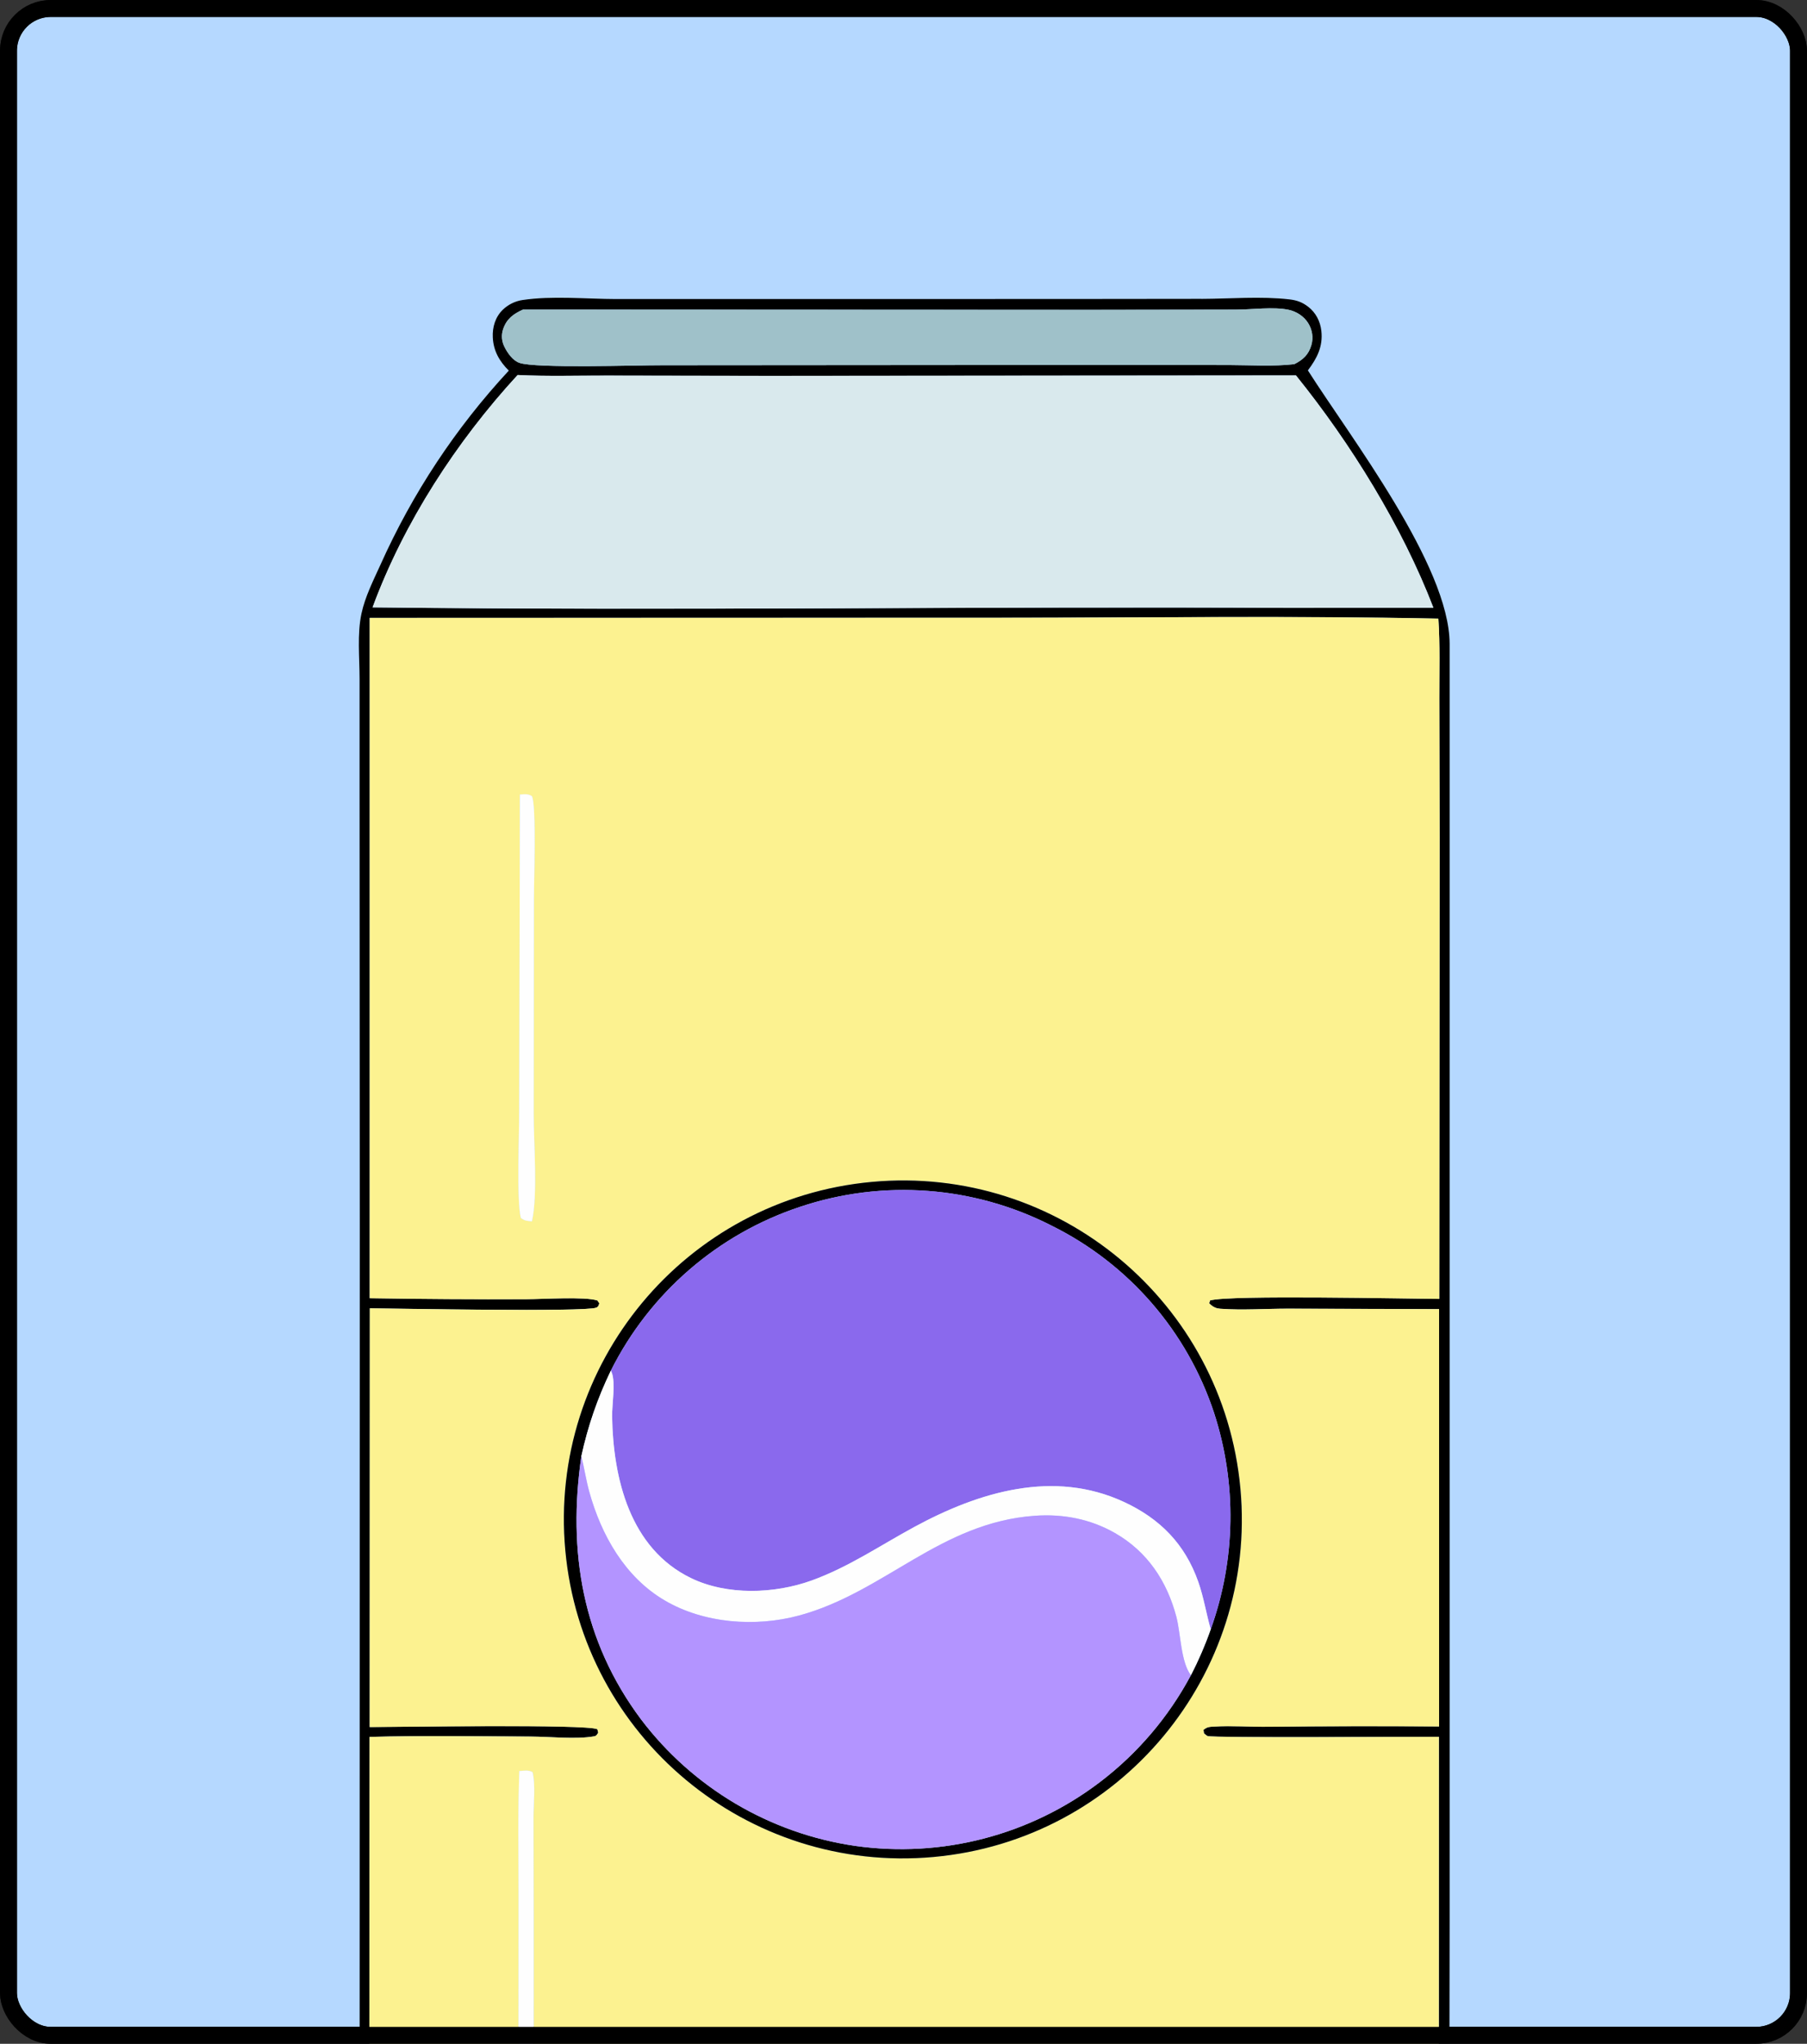 <svg width="534" height="604" viewBox="0 0 534 604" fill="none" xmlns="http://www.w3.org/2000/svg">
<rect x="0" y="0" width="534" height="604" fill="#333333" stroke="none"/>
<rect x="2.5" y="2.5" width="529" height="599" rx="12.5" fill="#B5D8FF" stroke="black" stroke-width="5"/>
<mask id="mask0_577_190" style="mask-type:alpha" maskUnits="userSpaceOnUse" x="0" y="0" width="534" height="604">
<rect x="2.5" y="2.5" width="529" height="599" rx="12.5" fill="#BDCEFF" stroke="black" stroke-width="5"/>
</mask>
<g mask="url(#mask0_577_190)">
<g clip-path="url(#clip0_577_190)">
<path d="M355.01 88.33C363.52 88.3 372.64 87.51 381.06 88.48C383.22 88.73 384.82 89.3 386.57 90.64C388.84 92.38 390.16 94.95 390.48 97.77C391.01 102.39 389.2 105.89 386.5 109.46C398.97 129.1 428.28 167.03 428.39 190.21V567.99L428.22 683.81V717.33C428.22 723.36 428.82 730.21 427.71 736.15C426.16 744.48 413.88 761.09 407.75 767.22C399.03 775.94 387.8 782.83 375.86 786.07C360.53 790.23 342.87 788.51 327.08 788.5L272.3 788.47H206.17C191.46 788.47 172.97 790.08 158.88 786.71C147.63 784.01 136.63 777.97 128.15 770.12C116.46 759.3 106.73 742.28 106.18 726.1C105.74 713.17 106.25 700.07 106.26 687.12L106.28 606.45L106.32 361.49L106.26 232.37V200.56C106.26 194.37 105.52 187.39 106.82 181.33C107.88 176.36 110.33 171.54 112.42 166.93C121.85 145.85 134.66 126.46 150.36 109.53C147.57 106.74 145.82 103.71 145.63 99.7C145.48 96.68 146.38 93.69 148.57 91.55C150.19 89.99 152.25 88.98 154.46 88.66C163.22 87.36 173.22 88.36 182.12 88.38C182.12 88.38 335.42 88.39 355.02 88.32L355.01 88.33ZM154.56 91.49C151.75 92.76 149.73 94.21 148.7 97.24C148.09 99.04 148.25 100.86 149.1 102.55C150 104.33 151.52 106.54 153.49 107.23C158.31 108.93 188.05 107.91 195.9 107.94L329.58 107.84L363.32 107.88C369.6 107.9 376.26 108.34 382.49 107.62C385.05 106.33 386.71 104.82 387.53 101.99C388.18 99.76 387.79 97.41 386.56 95.46C385.3 93.47 383.13 92.06 380.84 91.57C376.37 90.61 369.91 91.5 365.25 91.51L322.68 91.57L154.56 91.5V91.49ZM152.97 110.83C134.9 130.47 119.37 154.38 110.1 179.5C200.22 180.53 290.38 179.17 380.51 179.65L423.6 179.62C414.38 155.59 399.16 131.02 382.98 110.95L227.46 111.08L179.41 111C170.63 110.98 161.74 111.26 152.98 110.83H152.97ZM109.25 182.61V383.65C124.74 383.91 140.23 384 155.72 383.94C160.22 383.94 172.91 383.12 176.55 384.32L177.12 385.17C176.83 385.85 176.9 386.17 176.14 386.46C172.75 387.76 117.13 386.7 109.3 386.63L109.26 510.38C117.35 510.38 173.19 509.46 176.53 511.02L176.8 512.04C176.36 512.65 176.35 512.99 175.56 513.13C170.25 514.08 162.44 513.22 156.92 513.2C141.05 513.14 125.08 512.87 109.22 513.3L109.11 657.68C109.12 671.31 107.72 727.17 111.05 736.76L323.46 736.6H391.13C401.42 736.6 411.84 737.01 422.11 736.66C423.58 736.61 423.97 736.71 425.17 735.87L425.22 513.26C418.31 513.22 358.49 513.64 356.88 513.05C356.45 512.89 356.15 512.5 355.79 512.22L355.65 511.23C356.69 510.34 357.38 510.32 358.76 510.24C364.04 509.92 369.58 510.36 374.9 510.29C391.69 510.11 408.48 510.08 425.27 510.2V386.87L380.87 386.74C374.21 386.73 367.18 387.26 360.57 386.76C359.49 386.68 358.62 386.31 357.8 385.6C357.63 385.46 357.49 385.28 357.34 385.13L357.61 384.3C363.43 382.65 415.76 383.82 425.34 383.85L425.44 247.33L425.35 206.31C425.33 198.52 425.58 190.58 425.07 182.81C381.95 181.93 338.7 182.55 295.57 182.55L109.27 182.59L109.25 182.61ZM111.9 739.48C118.52 757.53 130.57 771.64 148.14 779.77C154.21 782.58 161.01 784.66 167.69 785.27C178.83 786.29 190.36 785.79 201.55 785.78L261.85 785.56H326.32C337.86 785.56 349.69 786.1 361.2 785.37C367.63 784.96 373.93 783.84 379.98 781.6C388.83 778.32 396.63 773.24 403.68 767.03C411.85 758.85 417.91 749.89 422.87 739.44L111.89 739.47L111.9 739.48Z" fill="black"/>
<path d="M382.49 107.62C376.25 108.35 369.6 107.9 363.32 107.88L329.58 107.84L195.9 107.94C188.05 107.92 158.3 108.93 153.49 107.23C151.52 106.54 150 104.34 149.1 102.55C148.25 100.86 148.09 99.04 148.7 97.24C149.73 94.2 151.75 92.75 154.56 91.49L322.68 91.56L365.25 91.5C369.9 91.5 376.37 90.6 380.84 91.56C383.14 92.05 385.3 93.46 386.56 95.45C387.79 97.4 388.18 99.75 387.53 101.98C386.71 104.81 385.05 106.32 382.49 107.61V107.62Z" fill="#9FC1C9"/>
<path d="M110.1 179.5C119.37 154.38 134.9 130.47 152.97 110.82C161.73 111.25 170.62 110.97 179.4 110.99L227.45 111.07L382.97 110.94C399.15 131.01 414.37 155.58 423.59 179.61L380.5 179.64C290.37 179.16 200.21 180.53 110.09 179.49L110.1 179.5Z" fill="#D9E9ED"/>
<path d="M109.26 383.66V182.61L295.56 182.57C338.69 182.57 381.94 181.95 425.06 182.83C425.58 190.6 425.32 198.54 425.34 206.33L425.43 247.35L425.33 383.87C415.75 383.83 363.43 382.66 357.6 384.32L357.33 385.15C357.48 385.31 357.63 385.48 357.79 385.62C358.61 386.33 359.48 386.7 360.56 386.78C367.17 387.27 374.2 386.74 380.86 386.76L425.27 386.89V510.22C408.47 510.1 391.68 510.13 374.89 510.31C369.57 510.38 364.03 509.94 358.75 510.26C357.37 510.34 356.68 510.36 355.64 511.25L355.78 512.24C356.14 512.52 356.44 512.91 356.87 513.07C358.48 513.67 418.3 513.24 425.21 513.28L425.16 735.89C423.96 736.73 423.57 736.63 422.1 736.68C411.83 737.03 401.41 736.62 391.12 736.62H323.45L111.04 736.78C107.71 727.19 109.11 671.34 109.1 657.7L109.21 513.32C125.07 512.89 141.04 513.16 156.91 513.22C162.44 513.24 170.24 514.11 175.55 513.15C176.34 513.01 176.35 512.67 176.79 512.06L176.52 511.04C173.17 509.48 117.34 510.4 109.25 510.4L109.29 386.65C117.11 386.72 172.74 387.78 176.13 386.48C176.89 386.19 176.82 385.87 177.11 385.19L176.54 384.34C172.9 383.14 160.2 383.97 155.71 383.96C140.22 384.02 124.73 383.92 109.24 383.67L109.26 383.66ZM153.65 234.82L153.44 327.81C153.46 334.77 152.63 354.73 153.91 359.94C155.13 360.85 155.73 360.78 157.21 360.94C158.96 353.13 157.72 337.73 157.71 329.13L157.78 265.49C157.78 261.12 158.56 237.69 157.19 235.29C155.96 234.52 155.02 234.7 153.65 234.83V234.82ZM257.62 349.29C202.55 354.37 162.01 403.11 167.06 458.18C172.11 513.25 220.83 553.82 275.91 548.79C331.02 543.76 371.62 495 366.56 439.89C361.51 384.78 312.72 344.21 257.62 349.29ZM153.5 523.38C153.01 535.59 153.28 547.87 153.27 560.09L153.24 622.5V674.85C153.24 683.91 152.84 693.2 153.3 702.23C153.35 703.29 153.5 704.06 154.19 704.92C154.69 705.54 155.39 705.69 156.16 705.79C156.38 705.82 156.6 705.79 156.82 705.79C157.49 703.82 157.61 702.13 157.66 700.08C158.02 684.37 157.71 668.58 157.71 652.87L157.73 568.24L157.68 537.17C157.67 533.15 158.33 527.53 157.41 523.7C156.05 523.02 155.01 523.3 153.51 523.38H153.5Z" fill="#FCF290"/>
<path d="M157.21 360.94C155.72 360.78 155.13 360.85 153.91 359.94C152.63 354.73 153.46 334.77 153.44 327.81L153.65 234.82C155.02 234.7 155.96 234.52 157.19 235.28C158.56 237.68 157.78 261.11 157.78 265.48L157.71 329.12C157.71 337.72 158.96 353.12 157.21 360.93V360.94Z" fill="#FEFEFE"/>
<path d="M275.91 548.79C220.83 553.81 172.11 513.25 167.06 458.18C162.01 403.11 202.55 354.36 257.62 349.29C312.73 344.21 361.51 384.78 366.56 439.89C371.61 495 331.02 543.77 275.91 548.79ZM357.79 481.51C365.21 460.88 365.55 438.37 358.77 417.52C350.82 393.42 333.55 373.52 310.82 362.24C287.81 350.47 261.03 348.44 236.52 356.62C212.16 364.67 192.01 382.1 180.53 405.04C176.54 413.31 173.76 421.39 171.8 430.36C167.72 458.51 172.1 484.93 189.44 508.12C204.79 528.4 227.51 541.83 252.67 545.51C278.33 549.16 304.38 542.38 325.01 526.69C336.16 518.22 345.34 507.43 351.93 495.08C354.2 490.7 356.16 486.16 357.79 481.5V481.51Z" fill="black"/>
<path d="M180.53 405.05C192.01 382.1 212.16 364.68 236.52 356.63C261.04 348.45 287.82 350.47 310.82 362.25C333.55 373.52 350.82 393.43 358.77 417.53C365.55 438.38 365.2 460.89 357.79 481.52C356.45 476.84 355.74 472.08 354.1 467.45C350.17 456.32 342.84 448.85 332.2 443.9C311.42 434.23 289.37 440.85 270.17 451.28C260.07 456.76 250.74 463.16 239.82 467.1C228.85 471.05 214.88 471.56 204.21 466.38C186.16 457.62 181.2 436.96 180.89 418.6C180.84 415.21 181.95 408.64 180.79 405.67C180.71 405.47 180.62 405.27 180.53 405.06V405.05Z" fill="#8A69ED"/>
<path d="M180.53 405.05C180.62 405.25 180.71 405.45 180.79 405.66C181.95 408.62 180.84 415.2 180.89 418.59C181.19 436.95 186.15 457.62 204.21 466.37C214.88 471.54 228.86 471.04 239.82 467.09C250.74 463.15 260.07 456.75 270.17 451.27C289.37 440.85 311.42 434.22 332.2 443.89C342.84 448.84 350.18 456.32 354.1 467.44C355.73 472.07 356.45 476.83 357.79 481.51C356.15 486.17 354.19 490.7 351.93 495.09C348.94 491.19 348.94 482.77 347.65 477.87C344.88 467.29 339.04 458.49 329.43 453.02C322.17 448.89 314.12 447.37 305.82 447.95C277.84 449.94 261.36 470.61 236.17 477.42C223.3 480.9 208.06 479.8 196.44 472.98C184.67 466.07 177.68 453.67 174.13 440.82C173.18 437.38 172.67 433.83 171.79 430.36C173.76 421.39 176.53 413.31 180.52 405.04L180.53 405.05Z" fill="#FEFEFE"/>
<path d="M351.92 495.08C345.33 507.43 336.15 518.22 325 526.69C304.37 542.38 278.32 549.16 252.66 545.51C227.49 541.83 204.78 528.4 189.43 508.12C172.1 484.93 167.71 458.51 171.79 430.36C172.67 433.83 173.18 437.38 174.13 440.82C177.68 453.67 184.67 466.07 196.44 472.98C208.06 479.8 223.29 480.91 236.17 477.42C261.36 470.6 277.83 449.94 305.82 447.95C314.12 447.36 322.16 448.88 329.43 453.02C339.04 458.49 344.88 467.28 347.65 477.87C348.93 482.76 348.94 491.18 351.93 495.09L351.92 495.08Z" fill="#B394FF"/>
<path d="M156.81 705.8C156.59 705.8 156.37 705.83 156.15 705.8C155.38 705.7 154.68 705.54 154.18 704.93C153.48 704.07 153.34 703.3 153.29 702.24C152.83 693.21 153.23 683.92 153.23 674.86V622.51L153.25 560.1C153.26 547.88 152.99 535.59 153.48 523.39C154.98 523.3 156.02 523.02 157.38 523.71C158.31 527.55 157.64 533.16 157.65 537.18L157.7 568.25L157.68 652.88C157.68 668.6 157.99 684.38 157.63 700.09C157.58 702.15 157.46 703.83 156.79 705.8H156.81Z" fill="#FEFEFE"/>
</g>
<rect x="2.5" y="2.5" width="529" height="599" rx="12.5" stroke="black" stroke-width="5"/>
</g>
<defs>
<clipPath id="clip0_577_190">
<rect width="322.4" height="700.87" fill="white" transform="translate(106 88)"/>
</clipPath>
</defs>
</svg>
